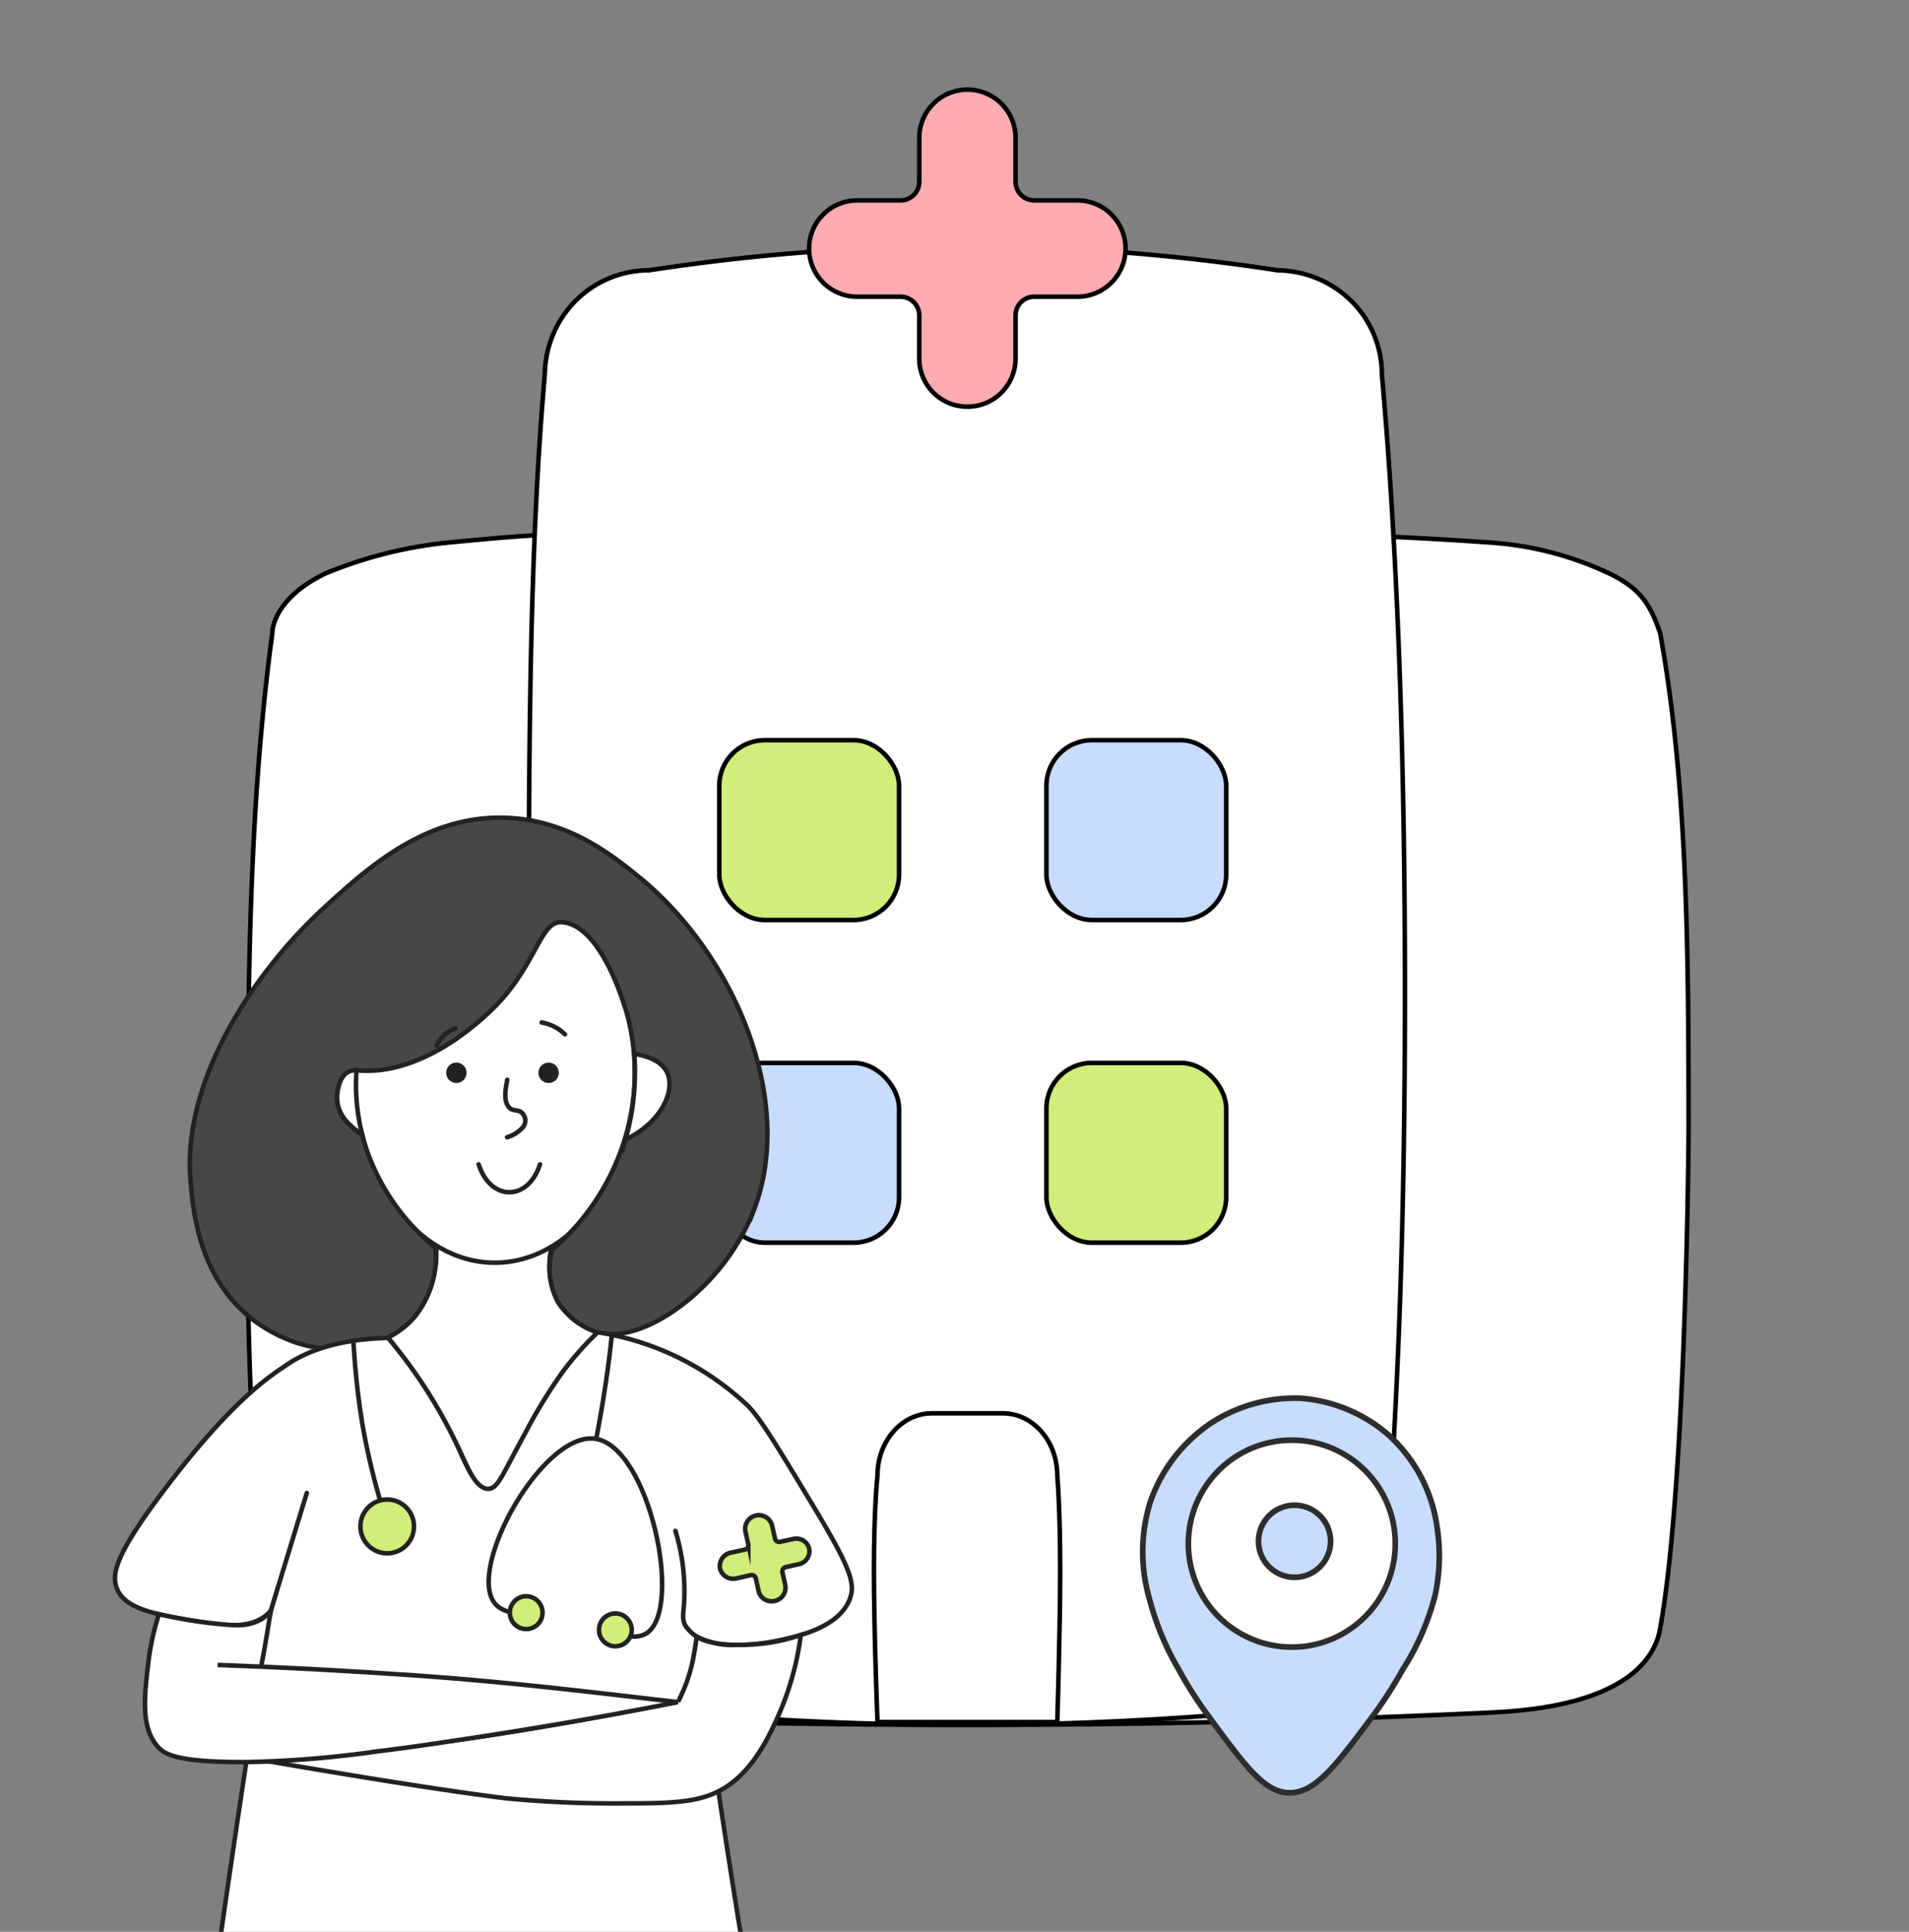 <svg xmlns="http://www.w3.org/2000/svg" width="168" height="170" viewBox="0 0 168 170">
    <rect x="0" y="0" width="168" height="170" fill="#808080" stroke="none"/>
    <defs>
        <clipPath id="clip-path">
            <path id="Rectangle_6620-2" fill="none" d="M30 0h108a30 30 0 0 1 30 30v110a30 30 0 0 1-30 30H0V30A30 30 0 0 1 30 0z" data-name="Rectangle 6620-2" transform="translate(2250.333 1502.12)"/>
        </clipPath>
        <style>
            .cls-11{fill:none}.cls-3,.cls-7{fill:#fff}.cls-3,.cls-4,.cls-5{stroke:#000}.cls-11,.cls-12,.cls-3,.cls-4,.cls-7{stroke-miterlimit:10}.cls-11,.cls-12,.cls-3,.cls-4,.cls-5,.cls-7{stroke-width:.4px}.cls-12,.cls-4{fill:#d1ed7a}.cls-5{fill:#c7dcff}.cls-11,.cls-12,.cls-7{stroke:#222}.cls-11,.cls-12{stroke-linecap:round}.cls-14{fill:#222}
        </style>
    </defs>
    <g id="Group_88716" data-name="Group 88716" transform="translate(-2250.333 -1502.12)">
        <g id="Group_88715" clip-path="url(#clip-path)" data-name="Group 88715">
            <path id="Path_82523" d="M2381.26 1652.838c-13.933.65-29.262 1.071-45.8 1.071-14 0-29.339-.3-45.791-1.071a26.842 26.842 0 0 1-10.725-2.181c-2.749-1.343-4.456-3.2-4.456-5.235-2.477-13.685-2.415-29.156-2.358-45.188.053-15.371.36-29.013 2.169-42.4 0-.5.308-3.118 4.645-5.237a38.237 38.237 0 0 1 11.1-2.756c10.417-1 7.449-.484 13-.708 8.894-.365 20.487-.445 33.293-.427 16.907.024 32.1.232 44.774 1.135a29.153 29.153 0 0 1 10.867 2.756c2.749 1.344 3.571 2.693 4.456 5.237 2.419 13.377 2.491 27.892 2.506 43.522 0 .007-.173 31.158-2.506 44.068-.22 1.3-1.042 3.629-4.681 5.345s-8.313 1.964-10.493 2.069z" class="cls-3" data-name="Path 82523"/>
            <path id="Path_82524" d="M2362.775 1652.585c-8.415.807-17.677 1.323-27.66 1.323-8.458 0-17.725-.372-27.665-1.323a9.433 9.433 0 0 1-6.479-2.7 9.152 9.152 0 0 1-2.692-6.479c-1.5-16.921-1.462-34.412-1.429-54.235.033-19.015-.015-37.758 1.429-54.091a9.372 9.372 0 0 1 2.692-6.474 9.144 9.144 0 0 1 6.479-2.7 181.706 181.706 0 0 1 55.325 0 9.421 9.421 0 0 1 6.479 2.7 9.122 9.122 0 0 1 2.692 6.474c1.463 16.544 2.02 34.764 2.025 54.091.01 19.532-.552 37.549-2.025 54.235a9.2 9.2 0 0 1-9.171 9.177z" class="cls-3" data-name="Path 82524"/>
            <path id="Rectangle_2626" d="M2332.337 1626.493h6.259c2.639 0 4.781 2.445 4.781 5.461 0 0 .257 2.89.257 8.317s-.257 13.393-.257 13.393h-15.821s-.315-7.966-.315-13.393.315-8.317.315-8.317c0-3.016 2.144-5.461 4.781-5.461z" class="cls-3" data-name="Rectangle 2626"/>
            <rect id="Rectangle_2623" width="15.821" height="15.821" class="cls-4" data-name="Rectangle 2623" rx="4" transform="translate(2313.633 1567.258)"/>
            <rect id="Rectangle_2624" width="15.822" height="15.822" class="cls-5" data-name="Rectangle 2624" rx="4" transform="translate(2342.422 1567.258)"/>
            <rect id="Rectangle_2625" width="15.822" height="15.822" class="cls-5" data-name="Rectangle 2625" rx="4" transform="translate(2313.633 1595.655)"/>
            <rect id="Rectangle_2627" width="15.822" height="15.822" class="cls-4" data-name="Rectangle 2627" rx="4" transform="translate(2342.422 1595.655)"/>
            <path id="Union_2" fill="#ffabaf" stroke="#000" stroke-width="0.4px" d="M2331.23 1533.674v-3.8a1.642 1.642 0 0 0-1.642-1.642h-3.8a4.238 4.238 0 1 1-.028-8.476h3.828a1.645 1.645 0 0 0 1.645-1.643v-3.8a4.237 4.237 0 1 1 8.473-.13V1518.113a1.642 1.642 0 0 0 1.642 1.642h3.8a4.238 4.238 0 0 1 0 8.476h-3.8a1.643 1.643 0 0 0-1.642 1.641v3.8a4.238 4.238 0 0 1-8.476 0z" data-name="Union 2"/>
            <path id="Path_117836" d="M2298.894 1611.808a7.029 7.029 0 0 0 .517 4.83 6.414 6.414 0 0 0 3.53 2.729 32.883 32.883 0 0 0-7.062 10.608c-.539 1.381-1.25 3.51-2.35 3.544s-1.926-2-2.694-3.636a49.2 49.2 0 0 0-6.363-10.046c-.195.069-.39.15-.6.23a7.341 7.341 0 0 0 2.958-2.094 8.918 8.918 0 0 0 1.869-6.258 18.417 18.417 0 0 1-6.169-8.621 18.017 18.017 0 0 1-.826-6.824c.2-2.118.287-3.246 1.021-4.339 2.1-3.119 6.317-.771 11.19-4.2 3.347-2.371 3.863-4.58 5.836-4.465 3.588.207 5.664 7.7 5.847 8.412a19.965 19.965 0 0 1-.379 10.978 19.639 19.639 0 0 1-6.325 9.152z" class="cls-7" data-name="Path 117836"/>
            <ellipse id="Ellipse_10368" cx="12.363" cy="16.657" class="cls-7" data-name="Ellipse 10368" rx="12.363" ry="16.657" transform="translate(2281.512 1579.924)"/>
            <path id="Path_117837" fill="#474747" stroke="#222" stroke-miterlimit="10" stroke-width="0.4px" d="M2316.666 1608.643a19.638 19.638 0 0 1-5.67 7.8c-2.386 1.986-5.012 3.19-7.1 3.074h-.048a3.354 3.354 0 0 1-.906-.146 6.4 6.4 0 0 1-3.529-2.73 6.183 6.183 0 0 1-.482-4.543 20.93 20.93 0 0 0 6.293-9.44 19.941 19.941 0 0 0 .379-10.974c-.185-.713-2.257-8.2-5.846-8.412-1.973-.116-2.209 4.053-6.418 7.965-4.741 4.41-8.657 5.085-10.5 5.111h-.013a5.566 5.566 0 0 1-.683-.018.106.106 0 0 0-.035 0l-.142-.013a.61.61 0 0 0-.086-.009.058.058 0 0 0-.026 0 1.439 1.439 0 0 1-.146-.026v.022c-.576 0-1.208.2-1.53 1.281-.486 1.633-.039 3.052 2.029 4.376.09.37.2.752.327 1.143a19.2 19.2 0 0 0 6.108 8.8 8.383 8.383 0 0 1-1.81 6.078 7.39 7.39 0 0 1-2.957 2.094.078.078 0 0 0-.047.021 11.478 11.478 0 0 1-2.428.61c-5.047.817-8.919-2.519-9.38-2.923a1.8 1.8 0 0 0-.219-.207c-4.178-3.778-4.522-9.534-4.7-11.6-.748-8.64 5.425-18.179 11.744-23.969 3.8-3.477 9.053-8.292 16.27-7.909 5.278.28 8.954 3.2 11.18 4.974 8.647 6.865 14.121 19.899 10.371 29.57z" data-name="Path 117837"/>
            <path id="Path_117838" d="M2305.38 1602.4c3.205-1.513 4.418-4.357 3.652-5.924-.618-1.264-2.45-1.552-2.878-1.609a21.807 21.807 0 0 1-.774 7.534z" class="cls-7" data-name="Path 117838"/>
            <path id="Path_117839" d="M2282.209 1601.951c-2.067-1.324-2.515-2.743-2.029-4.376.322-1.079.954-1.286 1.53-1.281a17.646 17.646 0 0 0 .499 5.657z" class="cls-7" data-name="Path 117839"/>
            <path id="Path_117840" fill="#fff" stroke="#222" stroke-linecap="round" stroke-miterlimit="10" stroke-width="0.4px" d="M2269.481 1674.347c2.984-20.939 4.426-28.639 4.387-30.176-1.624 1.419-4.135.988-6.545.574-3.262-.561-5.958-1.024-6.672-2.775-.512-1.255-.462-2.915 5.343-10.306 5.3-6.751 8.343-8.6 9.574-9.44 3.64-2.492 8.689-2.3 8.9-2.386a43.293 43.293 0 0 1 6.363 10.046c.661 1.484 1.447 3.271 2.479 3.252.849-.015 1.233-1.252 3.3-5.006a45.3 45.3 0 0 1 3.177-5.2 26.79 26.79 0 0 1 3.148-3.566c.1.014.248.036.427.066a24.693 24.693 0 0 1 12.755 6.37c1.089 1.054 2.665 3.668 5.815 8.9 3.27 5.428 3.669 6.767 3.209 8.068-.922 2.608-4.7 3.384-6.545 3.763-1.91.392-5.177.642-6.964-.384.081 1.689 3.758 26 4.26 28.2" data-name="Path 117840"/>
            <path id="Path_117841" fill="#cbbede" stroke="#222" stroke-linecap="round" stroke-miterlimit="10" stroke-width="0.4px" d="M2302.8 1628.749c.3-1.551.585-3.173.834-4.861q.321-2.161.536-4.2" data-name="Path 117841"/>
            <path id="Path_117842" d="M2296.935 1644.107c-1.626.08-2.584-.285-3.082-.925-2.425-3.117 4.256-15.092 8.851-14.452 4.761.663 7.79 14.935 4.556 17.1-.653.437-1.664.449-3.177-.191" class="cls-11" data-name="Path 117842"/>
            <path id="Path_117843" d="M2281.435 1620.108a68.25 68.25 0 0 0 .763 7.177 60.48 60.48 0 0 0 1.811 7.606" class="cls-11" data-name="Path 117843"/>
            <ellipse id="Ellipse_10369" cx="2.359" cy="2.368" class="cls-12" data-name="Ellipse 10369" rx="2.359" ry="2.368" transform="translate(2282.05 1634.077)"/>
            <ellipse id="Ellipse_10370" cx="1.44" cy="1.445" class="cls-12" data-name="Ellipse 10370" rx="1.44" ry="1.445" transform="translate(2295.201 1642.59)"/>
            <ellipse id="Ellipse_10371" cx="1.44" cy="1.445" class="cls-12" data-name="Ellipse 10371" rx="1.44" ry="1.445" transform="translate(2303.049 1644.104)"/>
            <path id="Line_147" d="M0 11.528L3.527 0" class="cls-11" data-name="Line 147" transform="translate(2273.805 1633.503)"/>
            <path id="Path_117844" fill="#d1ed7a" stroke="#222" stroke-miterlimit="10" stroke-width="0.4px" d="M2320.153 1637.547l-1.162.254a.377.377 0 0 1-.453-.276l-.245-1.1a1.2 1.2 0 1 0-2.36.47l.253 1.146a.379.379 0 0 1-.3.444l-1.234.27a1.2 1.2 0 0 0-.954 1.4 1.2 1.2 0 0 0 1.455.862l1.232-.28a.377.377 0 0 1 .46.271l.247 1.114a1.159 1.159 0 0 0 1.144.91 1.207 1.207 0 0 0 1.206-1.426l-.252-1.135a.378.378 0 0 1 .294-.442l1.159-.264a1.163 1.163 0 0 0 .9-1.363 1.158 1.158 0 0 0-1.39-.855z" data-name="Path 117844"/>
            <path id="Path_117845" d="M2320.808 1646a25.66 25.66 0 0 1-2.331 7.866c-1.706 3.74-3.505 5.041-4.321 5.549-1.875 1.167-3.814 1.418-8.642 1.4a100.38 100.38 0 0 1-10.675-.446c-5.077-.633-12.277-1.78-20.543-3.2 0 0 10.451-1.083 17.493-2.1 8.229-1.185 18.213-3.193 18.213-3.193a14.059 14.059 0 0 0 1.3-3.632c.139-.694.253-1.4.347-2.1a6.754 6.754 0 0 0 3.47.724 16.539 16.539 0 0 0 5.689-.868z" class="cls-7" data-name="Path 117845"/>
            <path id="Path_117846" d="M2309.976 1651.907c-3.26.646-6.21 1.188-8.785 1.638-1.548.271-4.962.859-9.4 1.531-3.535.535-5.464.826-8.134 1.148a94.465 94.465 0 0 1-11.467.957c-6.331.047-7.384-.7-7.958-1.339-1.523-1.7-1.2-4.393-.858-7.319a22.417 22.417 0 0 1 .946-4.355 40.827 40.827 0 0 0 6.7.974c2.432.054 3.163-1.332 3.163-1.332-.046.161-.642 4-.881 4.978" class="cls-7" data-name="Path 117846"/>
            <path id="Path_117847" d="M2269.481 1648.636q8.594.306 17.668.94c7.928.56 15.487 1.478 22.828 2.332" class="cls-7" data-name="Path 117847"/>
            <circle id="Ellipse_10372" cx=".899" cy=".899" r=".899" class="cls-14" data-name="Ellipse 10372" transform="translate(2297.716 1595.626)"/>
            <circle id="Ellipse_10373" cx=".899" cy=".899" r=".899" class="cls-14" data-name="Ellipse 10373" transform="translate(2289.598 1595.626)"/>
            <path id="Path_117848" fill="none" stroke="#222" stroke-linecap="round" stroke-linejoin="round" stroke-width="0.4px" d="M2294.978 1597.146c-.261 1.234-.261 2.036.228 2.5.226.212.614.155.9.283a.929.929 0 0 1 .328 1.273.885.885 0 0 1-.078.113 3.021 3.021 0 0 1-1.4.882" data-name="Path 117848"/>
            <path id="Path_117849" d="M2298 1592.1a3.917 3.917 0 0 1 2.053 1.039" class="cls-11" data-name="Path 117849"/>
            <path id="Path_117850" d="M2290.421 1592.608a2.772 2.772 0 0 0-1.647 1.512" class="cls-11" data-name="Path 117850"/>
            <path id="Path_117851" d="M2292.455 1604.584c1.05 3.271 4.353 3.271 5.4 0" class="cls-11" data-name="Path 117851"/>
            <path id="Path_117852" d="M2309.771 1636.836a18.171 18.171 0 0 1 .791 5.008c.042 2.13-.327 2.581.1 3.348a3.383 3.383 0 0 0 2.09 1.4" class="cls-11" data-name="Path 117852"/>
            <path id="Path_183933" fill="#c7dcff" stroke="#2d2d2d" stroke-miterlimit="10" stroke-width="0.5px" d="M2356.557 1652.963a34.506 34.506 0 0 1-2.535-4.006 24.172 24.172 0 0 1-2.535-6.145 14.787 14.787 0 0 1 .1-8.587 13.775 13.775 0 0 1 5.408-6.93 13.559 13.559 0 0 1 7.776-2.129 13.285 13.285 0 0 1 7.775 3.245 13.425 13.425 0 0 1 4.259 8.114 16.483 16.483 0 0 1-.169 5.95 22.315 22.315 0 0 1-2.874 6.592 36.6 36.6 0 0 1-2.637 4.091c-3.233 4.333-5.037 6.749-7.319 6.728-2.2-.023-3.883-2.323-7.249-6.923z" data-name="Path 183933"/>
            <circle id="Ellipse_13880" cx="9.107" cy="9.107" r="9.107" fill="#fff" stroke="#2d2d2d" stroke-miterlimit="10" stroke-width="0.5px" data-name="Ellipse 13880" transform="translate(2354.911 1628.852)"/>
            <circle id="Ellipse_13881" cx="3.174" cy="3.174" r="3.174" fill="#c7dcff" stroke="#2d2d2d" stroke-linecap="round" stroke-miterlimit="10" stroke-width="0.5px" data-name="Ellipse 13881" transform="translate(2361.084 1634.577)"/>
        </g>
    </g>
</svg>
